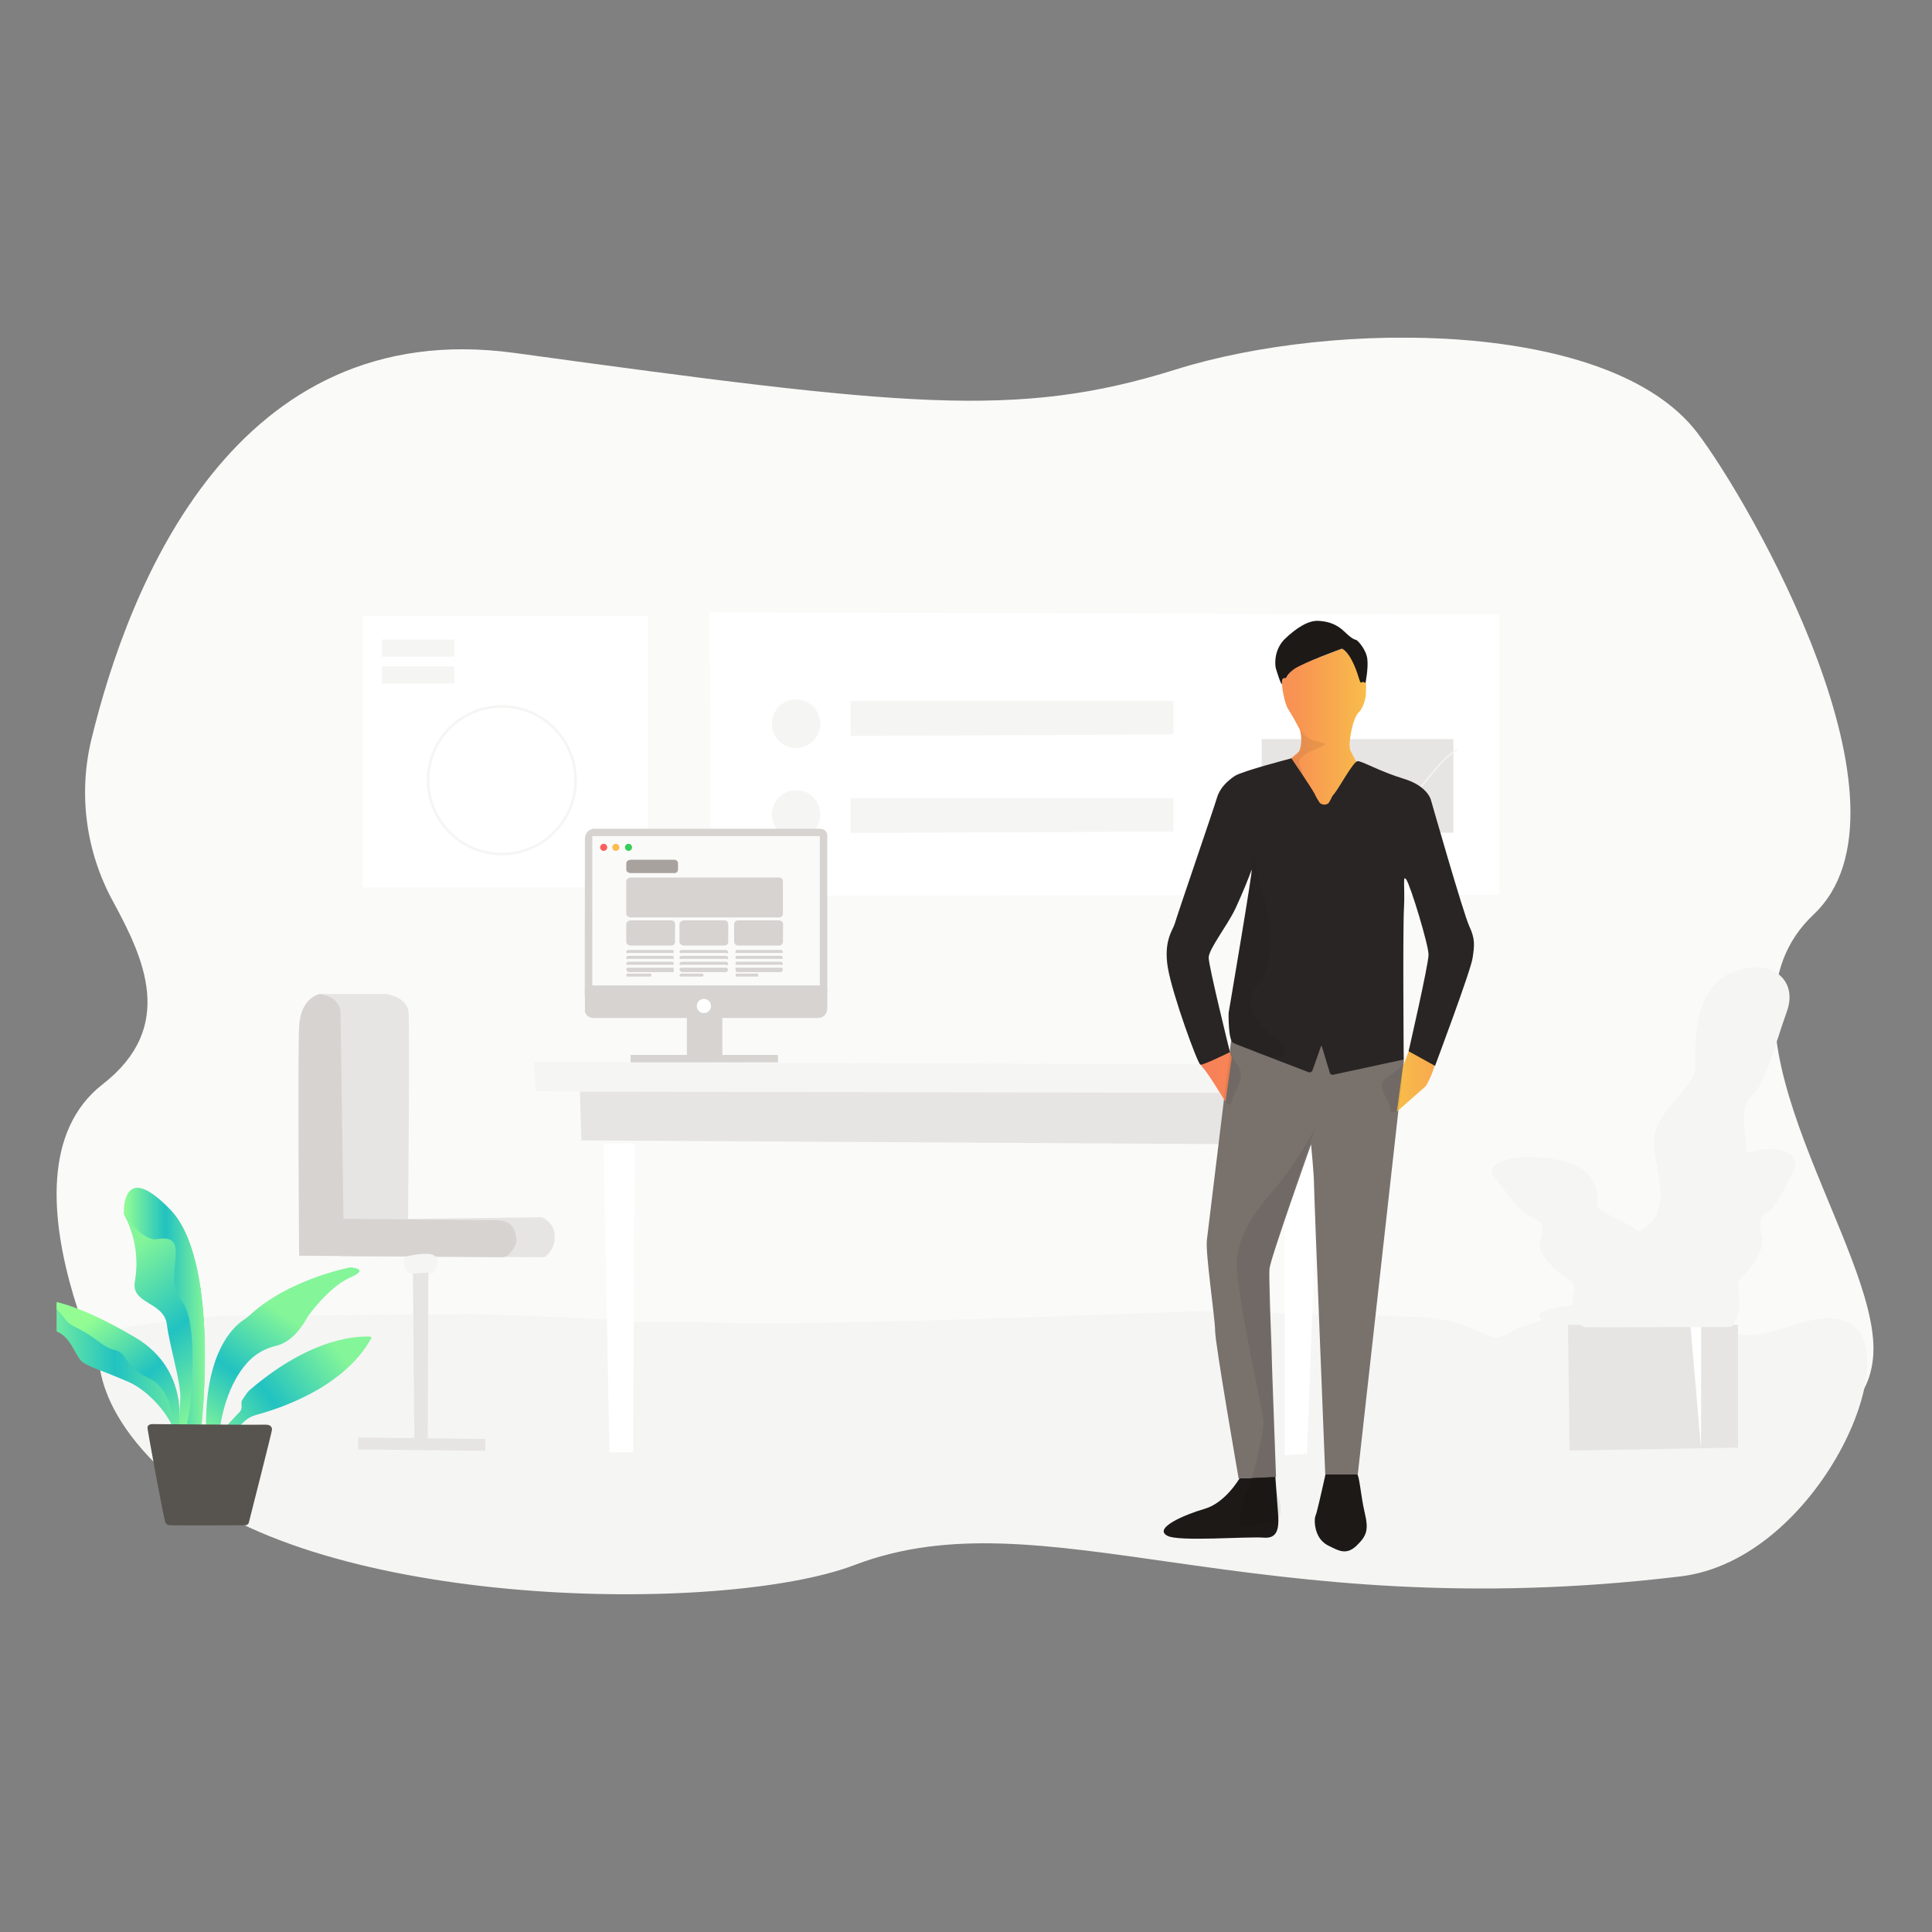 <svg width="1024" height="1024" viewBox="0 0 1024 1024" fill="none" xmlns="http://www.w3.org/2000/svg">
<rect x="0" y="0" width="1024" height="1024" fill="#808080" stroke="none"/>
<g clip-path="url(#clip0_91174_7573)">
<path d="M59.7 477.403C45.524 451.309 41.451 420.826 48.422 391.988C68.237 310.257 124.316 166.776 272.736 187.071C478.723 215.282 538.639 222.334 623.148 195.848C707.657 169.362 853.806 169.44 899.546 229.309C927.272 265.59 1021.02 428.349 961.185 484.769C901.347 541.19 990.164 652.778 992.906 712.02C995.647 771.261 910.198 778.941 802.74 780.743C695.283 782.546 71.057 762.015 71.057 762.015C71.057 762.015 -8.988 623.94 54.453 574.651C93.692 544.089 76.07 507.573 59.7 477.403Z" fill="#FAFAF9"/>
<path d="M122.123 697.444C108.417 696.974 56.959 704.026 53.905 706.691C53.122 707.396 41.843 740.935 91.421 784.191C170.683 853.463 383.875 855.814 452.955 829.484C553.207 791.243 663.093 862.945 890.774 835.518C963.535 826.742 1012.17 715.232 979.121 700.735C959.306 692.115 935.574 714.997 915.681 704.967C892.732 693.369 846.287 686.16 817.543 695.015C816.368 695.328 815.664 696.582 815.977 697.757C816.29 698.854 817.387 699.56 818.561 699.325L803.445 704.183C786.606 716.721 790.366 700.03 750.891 697.914L634.505 695.015C592.916 696.269 432.748 703.321 370.09 700.814H335.629C312.602 697.914 252.999 696.582 250.806 696.504L122.123 697.444Z" fill="#F5F5F4"/>
<path d="M169.508 526.85H204.753C204.753 526.85 215.718 528.417 216.501 536.253C217.284 544.089 216.266 646.038 216.266 646.038L286.991 645.177C286.991 645.177 294.04 647.527 294.04 655.364C294.04 663.2 288.557 666.334 288.557 666.334L181.099 665.864L169.508 526.85Z" fill="#E7E5E4"/>
<path d="M169.507 526.85C169.507 526.85 159.326 528.417 158.542 544.089C157.759 559.762 158.542 665.551 158.542 665.551L265.922 666.334C267.488 666.334 268.976 665.707 269.994 664.532C271.561 662.808 273.676 660.144 273.676 657.714C273.676 653.483 272.109 646.744 263.494 646.744C254.878 646.744 182.039 645.96 182.039 645.96L180.473 536.253C180.473 536.331 180.473 528.417 169.507 526.85Z" fill="#D6D3D1"/>
<path d="M214.465 666.099C214.465 666.099 212.585 674.954 218.851 674.954H229.032C229.816 674.954 233.183 670.252 231.069 666.334C228.954 662.416 214.465 666.099 214.465 666.099Z" fill="#F5F5F4"/>
<path d="M218.851 675.032L219.634 763.503H226.683L227.074 674.484L218.851 675.032Z" fill="#E7E5E4"/>
<path d="M189.871 761.936L257.228 762.72V768.989L189.871 768.205V761.936Z" fill="#E7E5E4"/>
<path d="M323.019 769.772L319.886 605.995H336.333L335.55 769.772H323.019Z" fill="white"/>
<path d="M680.949 606.779H698.963L692.698 770.556L680.949 771.34V606.779Z" fill="white"/>
<path d="M307.354 577.785L308.137 604.428L706.795 606.779L707.265 577.001L307.354 577.785Z" fill="#E7E5E4"/>
<path d="M283.074 562.896L731.075 564.463V579.352L283.857 578.569L283.074 562.896Z" fill="#F5F5F4"/>
<path d="M831.093 702.224L831.876 768.832L921.163 767.265V702.224H831.093Z" fill="#E7E5E4"/>
<path d="M901.583 767.578L901.661 702.224H895.943" fill="white"/>
<path d="M854.276 702.067C854.276 702.067 852.162 662.573 870.802 651.367C889.443 640.161 873.465 613.988 877.225 600.118C880.984 586.248 898.528 576.061 898.528 565.404C898.528 554.747 896.962 524.812 917.169 515.801C937.376 506.789 953.432 518.465 947.088 536.096C940.744 553.728 935.888 574.024 928.917 580.371C921.946 586.718 924.688 596.905 925.706 609.208C926.724 621.511 917.169 641.729 911.843 649.251C906.517 656.774 911.843 669.547 910.277 682.869C910.277 682.869 907.379 701.519 904.402 702.146C901.426 702.773 854.276 702.067 854.276 702.067Z" fill="#F5F5F4"/>
<path d="M895.943 703.321C895.943 703.321 898.293 684.514 877.46 679.186C856.626 673.857 874.483 661.397 870.332 654.815C866.181 648.233 846.522 643.374 846.522 638.359C846.522 633.344 848.324 619.082 825.689 614.772C803.054 610.462 785.196 616.026 792.324 624.411C799.451 632.795 804.855 642.434 812.531 645.49C820.206 648.546 817.308 653.326 816.134 659.203C814.959 665.08 825.689 674.719 831.641 678.245C837.594 681.772 831.641 687.884 833.443 694.231C833.443 694.231 836.732 703.086 839.943 703.4C843.155 703.713 895.943 703.321 895.943 703.321Z" fill="#F5F5F4"/>
<path d="M878.556 703.243C878.556 703.243 876.912 683.574 891.401 678.01C905.891 672.446 893.516 659.438 896.335 652.542C899.155 645.647 912.94 640.631 912.94 635.303C912.94 629.974 911.686 615.164 927.429 610.619C943.172 606.074 955.625 611.951 950.612 620.727C945.6 629.504 941.919 639.534 936.514 642.747C931.11 645.96 933.225 650.975 934.008 657.087C934.791 663.2 927.351 673.308 923.2 676.991C919.049 680.674 923.2 687.1 921.947 693.683C921.947 693.683 919.675 702.929 917.404 703.243C915.133 703.556 878.556 703.243 878.556 703.243Z" fill="#F5F5F4"/>
<path d="M376.12 324.518L376.668 474.817L794.516 474.19V325.694L376.12 324.518Z" fill="white"/>
<path d="M450.839 371.536V390.029L621.972 389.246V371.536H450.839Z" fill="#F5F5F4"/>
<path d="M450.839 423.02V441.513L621.972 440.73V423.02H450.839Z" fill="#F5F5F4"/>
<path d="M421.939 396.455C429.033 396.455 434.783 390.701 434.783 383.604C434.783 376.506 429.033 370.752 421.939 370.752C414.845 370.752 409.094 376.506 409.094 383.604C409.094 390.701 414.845 396.455 421.939 396.455Z" fill="#F5F5F4"/>
<path d="M421.939 444.491C429.033 444.491 434.783 438.737 434.783 431.64C434.783 424.542 429.033 418.788 421.939 418.788C414.845 418.788 409.094 424.542 409.094 431.64C409.094 438.737 414.845 444.491 421.939 444.491Z" fill="#F5F5F4"/>
<path d="M770.314 391.753H668.73V441.356H770.314V391.753Z" fill="#E7E5E4"/>
<path d="M667.086 439.006C667.086 439.006 674.996 421.688 682.515 423.568C690.034 425.449 691.914 433.364 697.553 429.994C703.192 426.624 706.873 412.989 712.356 410.795C720.188 407.739 722.773 411.109 733.346 417.143C743.92 423.176 748.384 421.844 752.692 417.378C756.686 413.303 764.048 402.254 772.194 397.317" stroke="#F5F5F4" stroke-width="0.679" stroke-linecap="round" stroke-linejoin="round"/>
<path d="M343.538 326.478H192.377V470.272H343.538V326.478Z" fill="white"/>
<path d="M266 452.641C287.584 452.641 305.082 435.134 305.082 413.538C305.082 391.942 287.584 374.435 266 374.435C244.415 374.435 226.917 391.942 226.917 413.538C226.917 435.134 244.415 452.641 266 452.641Z" stroke="#F5F5F4" stroke-width="1.359" stroke-linecap="round" stroke-linejoin="round"/>
<path d="M240.78 338.937H202.324V348.027H240.78V338.937Z" fill="#F5F5F4"/>
<path d="M240.78 353.199H202.324V362.289H240.78V353.199Z" fill="#F5F5F4"/>
<path d="M314.716 539.544H434C434 539.544 438.465 539.309 438.465 534.137V523.872H310.017V536.331C310.643 538.29 312.523 539.623 314.716 539.544Z" fill="#D6D3D1"/>
<path d="M310.017 446.293L309.938 527.79L438.465 526.615V443.942C438.465 443.942 439.248 439.241 434.235 439.241H314.873C314.873 439.241 309.469 439.241 310.017 446.293Z" fill="#D6D3D1"/>
<path d="M364.059 561.407V538.761L382.856 539.544V559.448L364.059 561.407Z" fill="#D6D3D1"/>
<path d="M334.218 559.135H412.305L412.383 563.053H334.218V559.135Z" fill="#D6D3D1"/>
<path d="M373.066 529.436C375.181 529.436 376.826 531.081 376.826 533.197C376.826 535.313 375.181 536.958 373.066 536.958C370.951 536.958 369.307 535.313 369.307 533.197C369.307 531.081 371.03 529.436 373.066 529.436Z" fill="white"/>
<path d="M434.548 443.159H313.933V522.305H434.548V443.159Z" fill="#FAFAF9"/>
<path d="M319.964 447.234C320.982 447.234 321.843 448.096 321.843 449.114C321.843 450.133 320.982 450.995 319.964 450.995C318.946 450.995 318.084 450.133 318.084 449.114C318.084 448.096 318.946 447.234 319.964 447.234Z" fill="#FA5F5D"/>
<path d="M326.387 447.234C327.405 447.234 328.266 448.096 328.266 449.114C328.266 450.133 327.405 450.995 326.387 450.995C325.368 450.995 324.507 450.133 324.507 449.114C324.507 448.096 325.368 447.234 326.387 447.234Z" fill="#FDBC4E"/>
<path d="M333.122 447.234C334.14 447.234 335.002 448.096 335.002 449.114C335.002 450.133 334.14 450.995 333.122 450.995C332.104 450.995 331.242 450.133 331.242 449.114C331.242 448.096 332.104 447.234 333.122 447.234Z" fill="#37CD58"/>
<path d="M359.36 461.025C359.282 462.044 358.42 462.828 357.402 462.749H334.297C333.122 462.749 331.947 461.966 331.947 461.025V457.499C331.947 456.559 333.044 455.697 334.297 455.697H357.324C358.342 455.618 359.282 456.402 359.36 457.421V457.499V461.025Z" fill="#A8A29E"/>
<path d="M414.968 484.377C414.89 485.474 413.95 486.336 412.854 486.258H334.297C333.122 486.258 331.947 485.396 331.947 484.377V466.981C331.947 465.962 333.122 465.1 334.297 465.1H412.854C413.95 465.022 414.89 465.884 414.968 466.981V484.377Z" fill="#D6D3D1"/>
<path d="M357.793 499.266C357.793 500.285 356.932 501.147 355.914 501.147H334.297C333.044 501.147 331.947 500.285 331.947 499.266V489.706C331.947 488.687 333.122 487.825 334.297 487.825H355.757C356.775 487.747 357.715 488.53 357.793 489.628V489.706V499.266Z" fill="#D6D3D1"/>
<path d="M385.989 499.266C385.989 500.285 385.127 501.147 384.109 501.147H362.492C361.239 501.147 360.143 500.285 360.143 499.266V489.706C360.143 488.687 361.317 487.825 362.492 487.825H383.952C384.971 487.747 385.91 488.53 385.989 489.628V489.706V499.266Z" fill="#D6D3D1"/>
<path d="M414.968 499.266C414.89 500.363 413.95 501.225 412.854 501.147H391.393C390.219 501.225 389.279 500.363 389.122 499.266V489.706C389.2 488.531 390.219 487.747 391.393 487.825H412.854C413.95 487.747 414.968 488.609 415.047 489.706L414.968 499.266Z" fill="#D6D3D1"/>
<path d="M385.989 504.673C385.832 505.065 385.519 505.3 385.127 505.378C385.049 505.378 385.049 505.378 384.971 505.065H361.317C360.847 505.378 360.143 505.065 360.143 504.673V504.36C360.143 503.968 360.847 503.576 361.317 503.498H384.971C385.362 503.576 385.597 503.889 385.676 504.203C385.676 504.281 385.676 504.281 385.91 504.36L385.989 504.673Z" fill="#D6D3D1"/>
<path d="M385.989 507.729C385.832 508.121 385.519 508.435 385.127 508.513C385.127 508.513 385.049 508.513 385.049 508.199H361.317C360.847 508.513 360.143 508.199 360.143 507.729V507.416C360.143 507.024 360.847 506.711 361.317 506.632H384.971C385.362 506.711 385.754 507.024 385.91 507.416L385.989 507.729Z" fill="#D6D3D1"/>
<path d="M385.989 510.864C385.832 511.334 385.441 511.647 385.049 511.726C385.049 511.569 385.049 511.491 385.049 511.334H361.317C360.926 511.569 360.456 511.491 360.221 511.099C360.143 511.02 360.143 510.942 360.143 510.864V510.55C360.143 510.158 360.847 509.923 361.317 509.767H384.971C385.362 509.845 385.754 510.158 385.91 510.55L385.989 510.864Z" fill="#D6D3D1"/>
<path d="M385.989 513.92C385.754 514.39 385.441 514.86 385.049 515.252H361.317C360.847 514.86 360.143 514.39 360.143 513.92V513.606C360.143 513.215 360.847 512.744 361.317 512.901H384.971C385.284 512.823 385.597 513.058 385.676 513.371C385.676 513.45 385.676 513.528 385.676 513.606C385.676 513.606 385.676 513.606 385.91 513.685L385.989 513.92Z" fill="#D6D3D1"/>
<path d="M372.831 517.054C372.831 517.446 372.596 517.603 372.126 517.603H361.239C360.769 517.603 360.143 517.446 360.143 517.054V516.741C360.143 516.349 360.769 516.036 361.239 516.036H372.126C372.517 516.036 372.831 516.349 372.831 516.741V517.054Z" fill="#D6D3D1"/>
<path d="M414.968 504.673C414.498 505.065 414.576 505.378 414.106 505.065H390.453C390.062 505.378 389.67 505.143 389.67 504.751C389.67 504.751 389.67 504.751 389.905 504.673V504.36C389.67 503.968 389.983 503.576 390.453 503.498H414.106C414.576 503.654 414.498 503.968 414.968 504.36V504.673Z" fill="#D6D3D1"/>
<path d="M414.968 507.729C414.498 508.121 414.576 508.513 414.107 508.199H390.453C389.983 508.513 389.67 508.199 389.905 507.729V507.416C389.67 507.024 389.983 506.711 390.453 506.632H414.107C414.576 506.789 414.498 507.024 414.968 507.416V507.729Z" fill="#D6D3D1"/>
<path d="M414.968 510.864C414.498 511.256 414.576 511.726 414.107 511.334H390.453C389.983 511.647 389.67 511.334 389.905 510.864V510.55C389.67 510.158 389.983 509.923 390.453 509.767H414.107C414.576 509.923 414.498 510.158 414.968 510.55V510.864Z" fill="#D6D3D1"/>
<path d="M414.969 513.92C414.499 514.312 414.577 514.86 414.107 515.252H390.454C389.984 514.782 389.671 514.39 389.906 513.92V513.606C389.749 513.45 389.749 513.136 389.906 512.98C390.062 512.901 390.219 512.823 390.376 512.901H414.107C414.577 512.744 414.499 513.215 414.969 513.606V513.92Z" fill="#D6D3D1"/>
<path d="M401.967 517.054C401.967 517.446 401.967 517.603 401.575 517.603H390.61C390.14 517.603 389.905 517.446 389.905 517.054V516.741C389.905 516.349 390.219 516.036 390.61 516.036H401.497C401.967 516.036 401.889 516.349 401.889 516.741L401.967 517.054Z" fill="#D6D3D1"/>
<path d="M357.01 504.673C357.324 505.065 357.167 505.378 356.697 505.065H332.965C332.652 505.3 332.261 505.222 332.104 504.987C332.026 504.908 332.026 504.83 331.947 504.673V504.36C332.104 503.889 332.496 503.576 332.965 503.498H356.619C357.089 503.654 357.245 503.968 356.932 504.36L357.01 504.673Z" fill="#D6D3D1"/>
<path d="M357.01 507.729C357.324 508.121 357.167 508.513 356.697 508.199H332.965C332.496 508.591 332.104 508.199 331.947 507.729V507.416C332.026 507.024 332.496 506.711 332.965 506.632H356.619C357.089 506.789 357.245 507.024 356.932 507.416L357.01 507.729Z" fill="#D6D3D1"/>
<path d="M357.01 510.864C357.324 511.256 357.167 511.726 356.697 511.334H332.965C332.496 511.726 332.104 511.334 331.947 510.864V510.55C332.026 510.158 332.496 509.923 332.965 509.767H356.619C357.089 509.923 357.245 510.158 356.932 510.55L357.01 510.864Z" fill="#D6D3D1"/>
<path d="M349.961 512.901H356.697C357.167 512.744 357.324 513.215 357.01 513.606V513.92C357.324 514.312 357.167 514.86 356.697 515.252H332.965C332.496 514.939 332.182 514.468 331.947 513.92V513.606C332.026 513.136 332.496 512.823 332.965 512.901H349.961Z" fill="#D6D3D1"/>
<path d="M345.262 517.054C345.262 517.446 345.027 517.603 344.557 517.603H332.809C332.339 517.603 331.947 517.446 331.947 517.054V516.741C332.026 516.349 332.417 516.036 332.809 516.036H344.557C344.949 516.036 345.262 516.349 345.262 516.663C345.262 516.663 345.262 516.663 345.262 516.741V517.054Z" fill="#D6D3D1"/>
<path d="M95.259 767.108C95.259 767.108 102.151 729.651 65.81 709.59C29.547 689.529 27.824 689.765 20.618 687.492C16.467 686.082 12.238 689.059 17.015 695.015C21.793 701.049 19.052 702.538 28.607 705.202C38.162 707.866 39.572 719.464 44.349 722.363C49.127 725.263 53.278 726.046 67.846 732.315C81.082 738.036 92.361 754.178 92.361 759.82C92.361 765.462 105.284 767.421 105.284 767.421L95.259 767.108Z" fill="url(#paint0_linear_91174_7573)"/>
<path d="M94.006 761.858C94.006 761.858 103.248 727.378 71.449 708.728C39.651 690.078 28.607 690.313 22.263 688.041C18.66 686.708 28.529 691.253 32.68 696.739C36.831 702.302 35.813 701.049 43.253 705.124C51.869 709.904 55.471 714.527 60.562 715.467C67.925 716.878 65.732 724.557 78.498 730.278C90.011 735.528 91.5 749.555 91.5 754.805C91.5 760.134 102.778 761.858 102.778 761.858H94.006Z" fill="url(#paint1_linear_91174_7573)"/>
<path d="M125.961 756.764L129.564 753.316C131.287 751.749 133.402 750.574 135.673 749.947C146.873 746.969 182.196 735.92 196.842 709.198C196.999 708.963 196.842 708.65 196.607 708.571H196.529C196.451 708.571 196.372 708.493 196.372 708.493C191.516 708.101 166.375 707.709 132.775 736.39C132.148 736.86 131.6 737.487 131.13 738.036C130.269 739.211 128.859 741.248 128.232 742.267C127.371 743.834 129.094 746.42 126.744 748.693C124.395 750.965 119.304 756.686 119.304 756.686L123.455 759.742L125.961 756.764Z" fill="url(#paint2_linear_91174_7573)"/>
<path d="M106.85 754.57C106.85 754.57 116.484 668.293 90.168 641.18C65.966 616.261 65.575 639.143 65.653 643.061C65.653 643.452 65.81 643.688 65.888 644.001C71.606 654.658 73.564 666.961 71.527 678.872C69.021 691.332 86.878 689.686 88.445 701.989C90.011 714.292 96.199 733.256 95.572 741.954C94.945 750.652 94.867 759.115 94.867 759.115L104.579 759.428L106.85 754.57Z" fill="url(#paint3_linear_91174_7573)"/>
<path d="M106.772 754.805C106.851 754.648 106.929 754.413 106.929 754.178C107.555 748.536 115.623 667.275 90.246 641.102C66.201 616.261 65.81 638.751 65.966 642.826C66.045 643.296 66.28 643.766 66.515 644.158C68.316 646.744 76.227 658.028 83.276 656.774C102.778 653.326 85.547 676.756 96.121 689.294C104.579 699.168 101.76 733.334 101.133 742.11C100.741 747.047 99.88 751.906 98.627 756.686C98.392 757.94 99.253 759.115 100.428 759.35C100.506 759.35 100.585 759.35 100.585 759.35C100.741 759.35 100.898 759.429 101.055 759.429H102.856C103.953 759.507 104.893 758.958 105.362 758.018L106.772 754.805Z" fill="url(#paint4_linear_91174_7573)"/>
<path d="M116.249 759.82C116.249 759.82 117.972 735.92 131.913 721.344C135.829 717.348 140.764 714.605 146.168 713.352C150.319 712.411 157.133 709.042 163.085 697.836C163.085 697.836 174.285 681.928 185.564 677.148C196.764 672.29 185.564 671.741 185.564 671.741C185.564 671.741 153.452 677.853 132.853 696.66C131.522 697.836 130.19 698.933 128.702 699.873C123.376 703.556 108.573 717.27 109.2 757.469L116.249 759.82Z" fill="url(#paint5_linear_91174_7573)"/>
<path d="M144.131 757.94C144.131 757.94 144.601 755.04 140.764 755.119C137.396 755.275 80.691 754.805 80.691 754.805C80.691 754.805 78.028 754.805 78.184 756.843C78.341 758.88 86.956 806.132 87.74 807.073C88.131 807.7 88.68 808.17 89.384 808.326C90.481 808.64 130.268 808.405 130.268 808.405C131.208 808.248 131.913 807.543 131.992 806.603C131.992 806.603 144.21 758.488 144.131 757.94Z" fill="#57534E"/>
<path d="M723.321 801.744C721.207 792.811 720.502 781.37 719.092 781.135H717.526L702.566 781.292C702.566 781.292 699.433 795.554 697.867 801.509C697.71 801.901 697.475 802.92 697.162 803.625C696.849 804.643 696.849 805.741 696.849 806.759C697.162 812.166 699.277 816.79 704.054 819.219C709.458 821.883 713.531 824.469 719.014 819.219C724.575 813.89 725.436 810.677 723.321 801.744Z" fill="#1C1917"/>
<path d="M675.937 782.545L656.983 783.564C656.983 783.564 649.464 796.572 638.499 799.707C628.16 802.684 611.086 809.894 618.683 813.969C624.323 817.26 660.821 814.282 669.671 814.987C676.328 815.536 678.13 811.461 677.425 802.528C676.955 795.789 675.937 782.545 675.937 782.545Z" fill="#1C1917"/>
<path d="M653.223 545.813C653.223 545.813 640.535 650.427 639.674 657.244C638.812 664.062 644.06 698.933 644.06 705.594C644.06 712.254 656.513 783.642 656.513 783.642L676.328 782.78C676.328 782.78 672.334 677.697 672.804 672.603C673.195 667.51 694.891 606.544 694.891 606.544C694.891 606.544 696.457 622.687 696.457 627.78C696.457 632.874 702.41 781.527 702.41 781.527H719.64L744.077 562.583L743.685 558.351L653.223 545.813Z" fill="#78716C"/>
<path d="M711.417 343.717C711.417 343.717 692.463 351.083 688.233 352.729C684.004 354.453 681.576 359.625 681.576 359.625C681.576 359.625 679.461 358.371 679.461 361.897C679.461 365.424 681.184 373.495 682.594 375.611C684.866 379.137 686.824 382.663 688.703 386.346C690.426 390.029 689.8 397.63 687.998 398.806C686.197 399.903 654.242 428.819 654.242 428.819L627.612 510.707L631.137 536.566L636.541 562.034C636.541 562.034 635.444 563.837 637.637 566.031C639.909 568.146 649.542 583.976 649.542 583.976L652.832 560.624L641.945 525.988L638.107 496.837L663.562 444.804L751.753 460.477L761.386 517.211L743.529 565.56L740.396 589.148L755.355 575.983C756.217 575.277 757.862 571.594 758.723 569.635L767.652 544.481L774.309 504.281C774.309 504.281 718.622 403.899 715.803 397.944C714.55 395.28 715.959 388.775 716.664 385.484C717.369 382.506 718.779 378.667 720.189 377.57C722.303 375.297 723.322 372.084 723.87 369.107C723.87 366.991 724.731 358.763 722.617 360.8C722.225 361.349 720.659 358.841 719.954 355.55C718.622 350.77 715.255 346.773 711.417 343.717Z" fill="url(#paint6_linear_91174_7573)"/>
<path d="M704.211 425.606C702.801 426.859 700.687 426.703 699.433 425.449C698.415 423.882 697.475 422.314 696.77 420.747C695.361 417.926 684.474 401.94 684.474 401.94C684.474 401.94 658.628 408.601 654.477 411.265C650.247 414.086 646.41 417.926 645 422.863C643.59 427.8 623.618 485.945 622.678 489.471C621.66 492.997 616.569 498.639 618.997 512.979C621.425 527.32 634.818 563.915 636.228 564.307C637.637 564.699 651.892 557.646 651.892 557.646C651.892 557.646 640.614 512.117 640.614 507.572C640.614 503.027 650.796 490.176 654.868 481.4C658.941 472.623 661.917 465.022 663.327 461.182C664.737 457.342 651.187 536.88 651.187 536.88C651.187 536.88 650.874 551.299 653.615 552.709C656.121 553.963 686.51 565.56 693.638 568.303C694.342 568.617 695.204 568.146 695.596 567.441L700.138 554.59C700.138 554.433 700.295 554.276 700.452 554.433C700.608 554.433 700.608 554.59 700.608 554.59L704.838 568.617C704.994 569.322 705.856 569.714 706.561 569.635L743.999 561.564C743.999 561.564 743.45 492.449 744.155 480.851C744.703 469.567 743.294 463.141 745.408 466.276C747.68 469.645 757.157 500.755 757.157 506.005C757.157 511.256 746.583 557.176 746.583 557.176L760.603 564.934C760.603 564.934 779.557 514.468 780.497 507.808C781.515 501.147 781.906 497.621 778.773 490.96C775.641 484.299 758.41 423.96 758.41 423.96C758.41 423.96 756.687 416.594 743.999 412.754C731.31 408.915 721.834 403.272 719.562 403.429C717.291 403.586 710.242 416.829 707.109 420.826C705.621 422.314 705.934 423.02 704.211 425.606Z" fill="#292524"/>
<path d="M711.26 343.796C711.26 343.796 689.878 351.553 685.57 354.845C682.281 357.274 681.576 359.546 681.576 359.546C681.576 359.546 679.305 358.528 679.461 361.819C679.618 365.11 676.955 356.725 676.172 354.061C675.624 351.397 675.467 343.874 681.263 338.389C687.059 332.903 693.403 328.75 698.807 329.064C704.211 329.377 708.597 330.866 712.826 335.019C717.056 339.094 718.074 338.859 718.936 339.251C719.797 339.642 724.183 344.344 724.731 349.438C725.28 354.531 723.713 362.054 723.713 362.054C723.713 362.054 722.695 360.957 721.598 361.741C720.502 362.524 720.189 356.96 716.508 349.986C713.845 344.814 711.26 343.796 711.26 343.796Z" fill="#1C1917"/>
<path opacity="0.07" d="M697.711 595.808C695.283 602.861 685.806 616.731 679.618 625.116C673.431 633.422 654.32 650.975 655.573 672.368C656.827 693.761 669.671 748.771 669.671 753.708C669.671 758.645 664.894 781.997 661.213 789.206C657.532 796.415 655.808 809.267 657.688 809.267C661.056 809.11 664.58 808.718 668.027 807.856C671.16 807.151 674.214 806.446 677.19 805.427C678.443 804.879 678.757 800.725 678.757 800.725C678.913 799.001 678.6 797.199 678.208 795.632C677.347 792.968 676.642 790.225 676.25 787.561C675.546 767.5 673.744 720.953 674.136 717.662C674.841 711.549 669.906 680.91 674.449 665.786C678.913 650.74 697.711 595.808 697.711 595.808Z" fill="black"/>
<path opacity="0.07" d="M651.892 557.646L648.603 582.8C648.603 582.8 651.892 588.05 652.832 583.662C653.85 579.274 660.586 571.046 656.356 565.169C652.127 559.292 651.892 557.646 651.892 557.646Z" fill="black"/>
<path opacity="0.07" d="M743.763 564.62L742.667 576.61L741.257 588.207C741.257 588.207 736.479 591.734 736.557 587.188C736.714 582.643 728.49 575.904 734.756 571.359C741.022 566.814 743.763 564.62 743.763 564.62Z" fill="black"/>
<path opacity="0.07" d="M684.317 402.097C685.178 401.94 680.244 403.194 684.63 401.784C692.149 399.354 689.016 385.249 689.016 385.249C689.016 385.249 689.721 390.499 696.77 392.615C703.819 394.731 705.699 393.164 695.047 398.101C684.473 403.037 689.956 404.761 690.661 411.265" fill="black"/>
<path opacity="0.07" d="M663.091 466.041L651.187 538.134C651.187 538.134 651.343 550.985 653.615 552.866C655.886 554.668 663.483 556 665.206 557.254C666.929 558.508 685.257 564.62 680.479 554.276C679.382 552.004 654.633 538.134 665.676 523.558C676.719 508.983 674.683 488.922 669.514 474.895C666.381 466.667 664.815 457.891 665.284 449.193L663.091 466.041Z" fill="black"/>
</g>
<defs>
<linearGradient id="paint0_linear_91174_7573" x1="15.004" y1="727.212" x2="105.462" y2="727.212" gradientUnits="userSpaceOnUse">
<stop stop-color="#93FD93"/>
<stop offset="0.51" stop-color="#21C2C1"/>
<stop offset="1" stop-color="#84F599"/>
</linearGradient>
<linearGradient id="paint1_linear_91174_7573" x1="48.898" y1="698.629" x2="100.328" y2="761.651" gradientUnits="userSpaceOnUse">
<stop stop-color="#93FD93"/>
<stop offset="0.51" stop-color="#21C2C1"/>
<stop offset="1" stop-color="#84F599"/>
</linearGradient>
<linearGradient id="paint2_linear_91174_7573" x1="108.082" y1="769.923" x2="178.771" y2="715.255" gradientUnits="userSpaceOnUse">
<stop stop-color="#93FD93"/>
<stop offset="0.51" stop-color="#21C2C1"/>
<stop offset="1" stop-color="#84F599"/>
</linearGradient>
<linearGradient id="paint3_linear_91174_7573" x1="125.846" y1="742.141" x2="65.115" y2="665.3" gradientUnits="userSpaceOnUse">
<stop stop-color="#93FD93"/>
<stop offset="0.51" stop-color="#21C2C1"/>
<stop offset="1" stop-color="#84F599"/>
</linearGradient>
<linearGradient id="paint4_linear_91174_7573" x1="65.923" y1="694.504" x2="108.625" y2="694.504" gradientUnits="userSpaceOnUse">
<stop stop-color="#93FD93"/>
<stop offset="0.51" stop-color="#21C2C1"/>
<stop offset="1" stop-color="#84F599"/>
</linearGradient>
<linearGradient id="paint5_linear_91174_7573" x1="104.964" y1="764.307" x2="151.254" y2="697.397" gradientUnits="userSpaceOnUse">
<stop stop-color="#93FD93"/>
<stop offset="0.51" stop-color="#21C2C1"/>
<stop offset="1" stop-color="#84F599"/>
</linearGradient>
<linearGradient id="paint6_linear_91174_7573" x1="627.614" y1="466.443" x2="774.331" y2="466.443" gradientUnits="userSpaceOnUse">
<stop stop-color="#F87B58"/>
<stop offset="0.41" stop-color="#F89453"/>
<stop offset="0.71" stop-color="#F8C548"/>
<stop offset="1" stop-color="#F89C51"/>
</linearGradient>
<clipPath id="clip0_91174_7573">
<rect width="963" height="666" fill="white" transform="translate(30 179)"/>
</clipPath>
</defs>
</svg>
